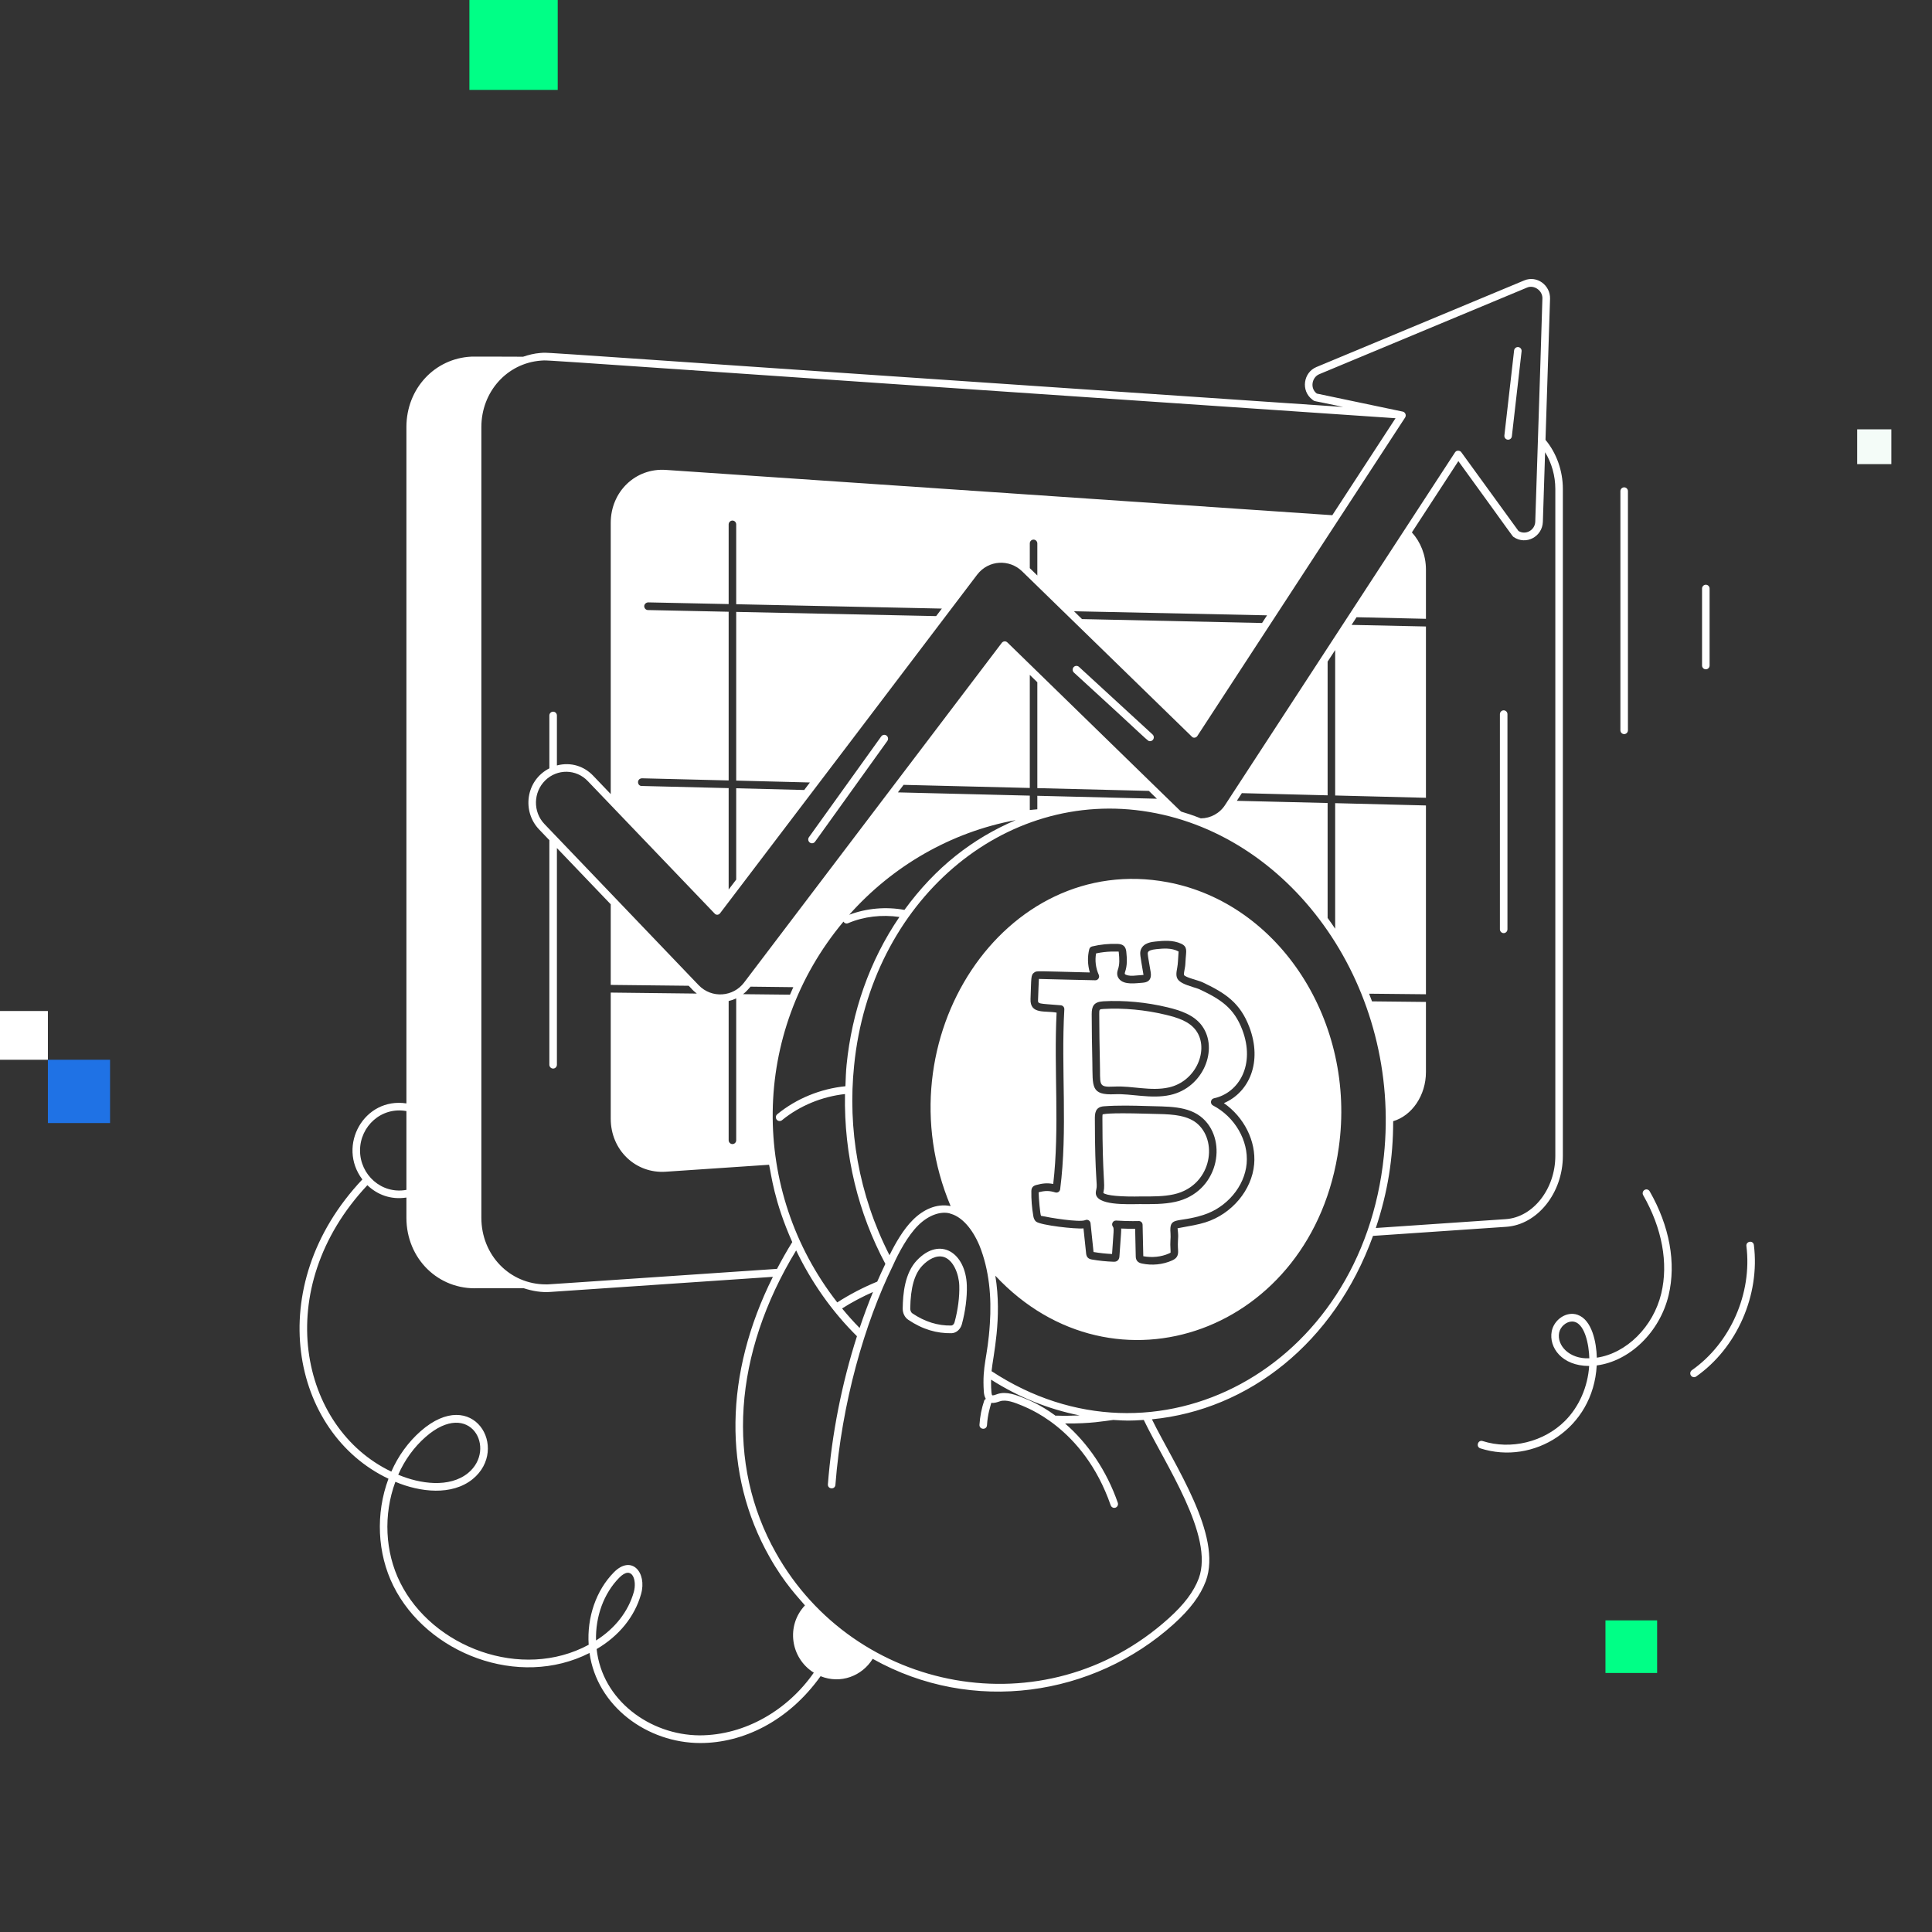 <svg width="284" height="284" viewBox="0 0 284 284" fill="none" xmlns="http://www.w3.org/2000/svg">
<rect x="0" y="0" width="284" height="284" fill="#333333" stroke="none"/>
<path d="M57.827 233.123C62.748 243.043 76.223 248.294 86.659 242.983C87.748 250.837 95.159 256.222 102.948 256.222C109.2 256.222 115.879 253.042 120.623 246.397C123.581 247.584 126.721 246.377 128.284 243.843C128.29 243.847 128.297 243.852 128.303 243.855C142.99 252.087 160.762 249.337 172.515 238.752C174.942 236.567 176.449 234.554 177.256 232.411C179.726 225.674 172.627 215.368 169.332 208.637C183.527 207.245 196.129 197.423 201.831 181.672L221.416 180.338C226.005 180.027 229.737 175.352 229.737 169.915V71.875C229.737 69.195 228.799 66.593 227.185 64.66C227.193 64.425 227.898 42.564 227.854 43.914C227.854 43.913 227.854 43.912 227.854 43.911C227.908 41.92 225.913 40.445 224.059 41.221C220.935 42.523 235.378 36.503 193.509 53.955C191.601 54.737 191.169 57.442 192.925 58.755C193.308 59.047 192.827 58.837 196.099 59.539L197.443 59.822C72.334 51.347 81.243 51.794 79.426 51.885C78.539 51.954 77.704 52.165 76.898 52.437C73.889 52.425 69.31 52.409 69.295 52.425C63.931 52.673 59.741 57.095 59.741 62.782V162.2C53.536 161.249 49.511 168.409 53.265 173.375C38.399 189.126 42.809 210.611 57.104 217.368C55.19 222.502 55.452 228.351 57.827 233.123ZM176.219 232.012C175.481 233.974 174.07 235.847 171.779 237.907C153.566 254.307 125.615 248.845 114.064 228.278C106.683 215.19 107.786 199.022 117.032 183.809C119.279 188.484 122.288 192.778 125.971 196.421C123.74 203.403 122.275 210.791 121.699 218.179C121.642 218.924 122.746 219.01 122.803 218.269C123.745 206.195 127.08 194.563 131.269 186.007C132.072 184.198 133.446 181.633 134.966 180.132C136.432 178.662 138.205 178.024 139.573 178.356C139.666 178.406 139.75 178.423 139.826 178.443C141.419 178.924 142.932 180.618 143.971 183.08C145.423 186.681 145.77 190.695 145.506 194.609C145.181 199.692 144.363 200.597 144.619 204.57C144.642 204.887 144.708 205.289 144.91 205.632C144.81 205.698 144.715 205.779 144.673 205.902C144.292 207.028 144.058 208.214 143.982 209.424C143.93 210.174 145.043 210.246 145.086 209.497C145.192 207.86 145.543 206.89 145.717 206.213C146.2 206.28 146.648 206.098 146.989 205.988C147.907 205.671 149.18 206.187 150.204 206.606C150.425 206.769 159.226 209.612 163.27 221.277C163.35 221.509 163.562 221.654 163.792 221.654C163.852 221.654 163.915 221.644 163.976 221.622C164.263 221.518 164.415 221.195 164.313 220.902C162.691 216.222 159.944 212.178 156.562 209.248C160.355 209.288 162.313 208.89 163.649 208.73C165.549 208.848 166.046 208.863 168.133 208.729C171.257 215.245 178.512 225.749 176.219 232.012ZM80.039 121.138C78.303 119.324 78.397 116.44 80.143 114.723C81.9 112.996 84.697 113.016 86.407 114.823C96.519 125.388 105.34 134.59 105.113 134.355C105.325 134.515 105.62 134.513 105.837 134.263C106.036 134.034 143.474 84.71 143.634 84.482C145.33 82.27 148.404 82.191 150.238 83.972C150.462 84.189 175.456 108.533 175.228 108.312C175.24 108.321 175.239 108.339 175.252 108.347C175.51 108.518 175.815 108.437 175.983 108.223C223.156 35.922 199.791 71.732 206.547 61.378C206.767 61.042 206.575 60.583 206.194 60.504C205.971 60.457 192.725 57.677 193.565 57.853C192.513 57.048 192.863 55.443 193.935 55.004C197.06 53.701 182.619 59.721 224.479 42.271C225.462 41.845 226.726 42.664 226.732 43.819C226.735 44.318 226.06 64.992 226.068 64.763C226.06 64.989 225.673 76.917 225.681 76.682C225.631 77.964 224.24 78.697 223.209 78.047L214.799 66.463C214.627 66.223 214.121 66.135 213.892 66.486L180.107 118.299C179.311 119.558 177.943 120.291 176.514 120.296C175.277 119.814 174.352 119.516 173.65 119.312C173.258 118.997 175.275 120.913 148.082 94.436C147.814 94.181 147.446 94.257 147.26 94.499L109.377 144.436C107.797 146.534 104.632 146.828 102.697 144.814C100.365 142.378 111.114 153.61 80.039 121.138ZM95.252 89.678C94.942 89.678 94.698 89.407 94.698 89.091C94.72 88.798 94.964 88.572 95.274 88.549L107.111 88.798V77.087C107.111 76.771 107.378 76.523 107.665 76.523C107.976 76.523 108.22 76.771 108.22 77.087V88.82L138.45 89.46L137.611 90.566L108.22 89.948V114.746L119.054 115.022L118.215 116.128L108.22 115.874V129.299L107.111 130.76V115.852L94.321 115.536C93.659 115.536 93.555 114.463 94.365 114.408L107.111 114.724V89.926L95.252 89.678ZM185.517 91.581L159.054 91.004L157.874 89.853L186.253 90.453L185.517 91.581ZM152.486 84.598L151.378 83.517V79.885C151.378 79.569 151.622 79.321 151.932 79.321C152.221 79.321 152.486 79.569 152.486 79.885V84.598ZM132.95 133.754C130.218 133.254 127.384 133.51 124.835 134.466C131.176 127.329 139.742 122.323 149.304 120.556C142.961 123.273 137.555 127.445 132.95 133.754ZM132.827 115.372L151.378 115.829V99.209L152.486 100.289V115.852L168.88 116.26L170.062 117.411L152.486 116.98V118.965C152.118 119.003 151.744 119.024 151.378 119.071V116.957L131.988 116.478L132.827 115.372ZM107.111 147.147C107.496 147.06 107.865 146.932 108.22 146.764V167.613C108.22 167.929 107.976 168.177 107.665 168.177C107.378 168.177 107.111 167.929 107.111 167.613V147.147ZM110.267 145.111C110.266 145.111 110.267 145.11 110.267 145.111L110.323 145.036L116.616 145.111C116.448 145.477 116.284 145.846 116.126 146.217L109.225 146.143C109.716 145.76 109.931 145.473 110.267 145.111ZM123.99 135.474C124.146 135.729 124.415 135.815 124.66 135.709C126.991 134.715 129.638 134.421 132.213 134.793C127.789 141.266 125.22 148.796 124.448 156.521C124.34 157.577 124.318 158.625 124.275 159.675C120.636 160.04 117.092 161.471 114.256 163.79C113.849 164.121 114.078 164.793 114.603 164.793C114.724 164.793 114.847 164.753 114.949 164.669C117.574 162.524 120.844 161.194 124.212 160.823C124.042 169.872 126.18 178.343 130.147 185.786C129.733 186.642 129.334 187.522 128.95 188.397C126.9 189.233 124.931 190.262 123.075 191.453C110.244 175.024 110.3 151.828 123.99 135.474ZM126.362 195.21C125.458 194.292 124.601 193.332 123.783 192.338C125.23 191.418 126.756 190.621 128.329 189.918C127.625 191.65 126.963 193.412 126.362 195.21ZM155.192 208.127C152.76 206.33 150.837 205.666 150.615 205.558C149.489 205.1 147.948 204.471 146.636 204.918L146.47 204.977C146.303 205.037 145.961 205.161 145.848 205.097C145.661 204.888 145.682 203.091 145.688 202.807C149.742 205.386 154.109 207.146 158.705 208.064C157.569 208.11 156.428 208.139 155.28 208.093C155.247 208.091 155.224 208.122 155.192 208.127ZM145.757 201.559C145.961 199.388 147.346 193.773 146.312 187.527C163.754 206.197 193.026 195.816 196.798 168.674C199.391 150.239 188.108 132.775 171.639 129.683C147.571 125.16 129.445 152.828 139.738 177.289C137.647 176.862 135.667 177.841 134.191 179.326C132.794 180.704 131.627 182.75 130.755 184.513C126.177 175.565 124.601 165.856 125.552 156.637C127.949 132.523 147.529 115.701 168.954 119.364C190.249 122.978 206.009 145.395 203.427 169.924C200.209 201.25 169.828 217.39 145.757 201.559ZM160.119 139.535C160.168 139.333 160.326 139.175 160.528 139.127C161.759 138.828 163.034 138.703 164.314 138.753C165.097 138.784 165.485 139.137 165.563 139.903C165.669 140.946 165.727 141.892 165.368 142.925C165.327 143.048 165.323 143.133 165.355 143.177C165.472 143.334 165.987 143.476 166.617 143.429C166.688 143.424 168.026 143.325 168.096 143.312C168.08 143.291 168.078 143.217 168.054 143.085C167.611 140.427 167.506 140.121 167.708 139.588C168.087 138.581 169.325 138.457 169.853 138.403C170.983 138.288 172.397 138.143 173.655 138.734C174.601 139.183 174.356 139.852 174.291 140.94C174.21 141.907 174.286 141.691 174.139 142.463C174.085 142.74 174.003 143.161 174.053 143.323C174.248 143.689 176.125 144.091 176.793 144.403C180.174 146.002 182.296 147.428 183.647 150.965C185.595 156.095 183.656 160.554 179.908 162.159C182.868 164.209 184.66 167.741 184.359 171.141C184.024 174.941 181.082 178.451 177.207 179.678C176.131 180.02 175.019 180.199 173.269 180.521C173.148 180.544 173.1 180.56 173.085 180.569C173.116 180.594 173.15 180.998 173.167 181.214C173.245 182.132 173.075 182.332 173.176 183.805C173.224 184.584 172.978 184.977 172.293 185.287C170.905 185.907 169.327 186.046 167.873 185.738C167.23 185.609 166.962 185.252 166.953 184.688L166.864 180.628C166.167 180.635 165.489 180.624 164.805 180.592C164.83 180.898 164.83 180.749 164.554 184.692C164.541 184.987 164.426 185.214 164.216 185.353C164.024 185.483 163.825 185.472 163.714 185.475C162.647 185.44 161.565 185.33 160.502 185.146C159.996 185.061 159.724 184.807 159.662 184.297L159.27 180.568C158.133 180.698 152.993 180.113 152.317 179.582C151.997 179.328 151.93 178.949 151.897 178.767C151.683 177.539 151.585 176.296 151.607 175.071C151.626 174.603 151.823 174.336 152.302 174.199C153.272 173.931 153.99 173.877 154.822 174.041C155.78 165.778 154.898 157.208 155.317 148.855C153.655 148.53 151.392 149.175 151.486 146.838C151.612 143.702 151.502 143.314 152.049 142.945C152.433 142.683 152.196 142.759 160.205 142.95C159.874 141.832 159.839 140.647 160.119 139.535ZM228.629 71.875V169.915C228.629 174.77 225.36 178.94 221.343 179.212L202.242 180.513C204.002 175.228 204.794 170.226 204.794 164.813C207.553 164.005 209.61 161.023 209.61 157.595V147.283L201.685 147.199C201.547 146.82 201.401 146.445 201.255 146.071L209.61 146.155V118.401L196.266 118.063V136.519C195.905 135.983 195.538 135.452 195.157 134.934V118.04L181.815 117.718L182.55 116.59L195.157 116.912V97.256L196.266 95.557V116.935L209.61 117.273V92.092L198.678 91.857L199.412 90.73L209.61 90.964V83.721C209.61 81.59 208.799 79.64 207.543 78.263L214.375 67.784C222.335 78.747 222.281 78.787 222.503 78.943C224.304 80.168 226.715 78.916 226.798 76.713L227.127 66.475C228.085 68.045 228.629 69.935 228.629 71.875ZM205.141 61.477L195.847 75.735L97.89 69.077C93.435 68.761 89.777 72.258 89.777 76.861V116.728L87.204 114.038C85.905 112.67 83.977 111.969 81.864 112.519V105.179C81.864 104.867 81.615 104.615 81.309 104.615C81.004 104.615 80.755 104.867 80.755 105.179V112.944C77.261 114.73 76.713 119.29 79.251 121.931L80.755 123.503V156.512C80.755 156.823 81.004 157.076 81.309 157.076C81.615 157.076 81.864 156.823 81.864 156.512V124.661C82.08 124.887 90.3 133.477 89.777 132.93V144.779L101.235 144.905C101.879 145.541 101.634 145.407 102.432 146.054L89.777 145.907V164.454C89.777 169.057 93.435 172.555 97.89 172.239L113.053 171.216C113.382 172.633 113.754 176.508 116.46 182.586C115.647 183.89 114.914 185.204 114.219 186.521C78.129 188.967 80.638 188.814 80.245 188.801C74.926 188.801 70.759 184.499 70.759 179.008V62.781C70.759 57.599 74.521 53.398 79.496 53.011C81.265 52.934 72.475 52.484 205.141 61.477ZM59.741 163.328V174.909C56.075 175.58 52.924 172.684 52.924 169.118C52.924 165.548 56.081 162.657 59.741 163.328ZM54.004 174.222C55.448 175.603 57.418 176.393 59.741 176.037V179.008C59.741 185.055 64.463 189.636 70.271 189.365H76.981C78.258 189.781 79.64 190.025 80.991 189.906L113.613 187.693C106.494 201.926 106.236 216.663 113.103 228.838C115.35 232.84 117.46 234.939 118.327 235.988C115.523 238.959 116.183 243.722 119.627 245.882C115.839 251.32 109.58 255.094 102.816 255.094C95.507 255.036 88.51 249.907 87.704 242.409C90.997 240.484 93.308 237.627 94.233 234.334C95.143 231.144 92.83 228.489 90.228 231.138C87.63 233.783 86.264 237.739 86.535 241.777C76.684 247.106 63.559 242.177 58.816 232.614C56.589 228.139 56.337 222.654 58.119 217.824C61.731 219.352 66.423 219.902 69.486 217.423C74.962 212.944 69.566 203.61 61.84 210.374C60.011 211.982 58.528 214.03 57.526 216.324C44.058 209.907 39.703 189.457 54.004 174.222ZM87.615 241.148C87.518 237.624 88.756 234.231 91.012 231.935C92.92 229.993 93.659 232.289 93.168 234.022C92.367 236.876 90.412 239.379 87.615 241.148ZM58.539 216.78C59.476 214.637 60.859 212.725 62.563 211.228C69.116 205.491 73.118 213.006 68.795 216.542C66.073 218.747 61.751 218.143 58.539 216.78Z" fill="white"/>
<path d="M170.295 163.756L168.58 163.712C162.496 163.539 162.317 163.8 162.095 163.805C162.049 163.873 162.052 164.201 162.052 164.418C162.06 173.184 162.479 174.077 162.231 175.109C162.21 175.199 162.186 175.302 162.186 175.354C162.603 175.746 164.762 175.948 167.888 175.873C169.448 175.882 171.07 175.89 172.537 175.565C177.95 174.37 179.101 168.052 176.118 165.28C174.696 163.958 172.462 163.803 170.295 163.756ZM163.814 159.725C166.445 159.59 169.121 160.438 171.788 159.857C175.869 158.967 177.794 154.215 175.811 151.478C174.81 150.099 172.994 149.564 171.371 149.171C168.388 148.45 165.141 148.143 162.238 148.315C161.586 148.354 161.586 148.354 161.586 149.08C161.586 151.433 161.634 153.788 161.681 156.142C161.789 159.486 161.29 159.852 163.814 159.725Z" fill="white"/>
<path d="M152.713 143.9C152.692 144.133 152.631 145.954 152.594 146.884C152.56 147.632 152.5 147.485 155.945 147.776C156.246 147.802 156.471 148.065 156.454 148.371C155.953 157.123 156.967 166.059 155.843 174.815C155.799 175.147 155.481 175.382 155.135 175.283C154.248 175.015 153.64 175.007 152.676 175.264C152.699 176.239 152.899 178.49 153.027 178.724C154.275 178.995 158.683 179.729 159.536 179.355C159.87 179.203 160.265 179.432 160.307 179.813L160.748 184.042C161.688 184.2 162.584 184.296 163.47 184.336C163.69 181.016 163.791 180.584 163.595 180.324C163.307 179.939 163.603 179.392 164.073 179.42C165.874 179.544 167.628 179.489 167.405 179.489C167.705 179.489 167.95 179.732 167.959 180.04L168.061 184.662C169.364 184.899 170.7 184.768 171.847 184.253C172.007 184.182 172.053 184.145 172.066 184.13C172.07 184.114 172.081 184.053 172.07 183.875C171.968 182.408 172.123 182.094 172.063 181.308C171.848 178.711 172.972 179.837 176.878 178.6C180.335 177.506 182.958 174.397 183.255 171.04C183.552 167.685 181.519 164.175 178.309 162.502C177.849 162.261 177.934 161.561 178.447 161.448C182.157 160.643 184.553 156.475 182.612 151.372C181.379 148.135 179.42 146.888 176.326 145.426C176.107 145.324 175.778 145.227 175.421 145.119C172.845 144.337 172.745 143.824 173.051 142.244C173.17 141.633 173.166 140.953 173.25 139.871C172.206 139.296 170.959 139.425 169.964 139.525C169.243 139.598 168.832 139.756 168.743 139.991C168.654 140.223 168.783 140.716 169.148 142.898C169.301 143.842 168.954 144.385 168.005 144.456C167.05 144.508 165.227 144.866 164.474 143.861C164.286 143.61 164.106 143.178 164.325 142.549C164.606 141.737 164.554 140.957 164.459 140.02C164.452 139.956 164.446 139.91 164.439 139.881C164.029 139.89 162.808 139.79 161.121 140.148C160.932 141.192 161.069 142.298 161.517 143.3C161.684 143.667 161.42 144.098 161.013 144.098C160.789 144.098 152.546 143.905 152.769 143.902C152.754 143.902 152.735 143.9 152.713 143.9ZM172.771 176.667C171.067 177.045 169.25 177.009 167.502 176.999C165.626 177.018 161.078 177.223 161.078 175.353C161.078 175.168 161.119 174.996 161.153 174.845C161.372 173.957 160.953 173.607 160.943 164.531C160.941 163.745 160.939 162.722 162.266 162.622C164.368 162.464 166.526 162.523 168.611 162.584C171.378 162.701 174.703 162.436 176.865 164.447C180.52 167.841 179.049 175.286 172.771 176.667ZM162.173 147.189C165.186 147.014 168.541 147.327 171.626 148.074C173.574 148.544 175.538 149.202 176.702 150.808C179.151 154.191 176.913 159.881 172.022 160.961C169.195 161.577 166.259 160.731 163.87 160.852C160.306 161.018 160.643 159.724 160.573 156.165C160.526 153.803 160.478 151.441 160.478 149.08C160.478 147.946 160.755 147.273 162.173 147.189ZM134.81 185.238C132.983 187.137 132.728 190.194 132.695 192.327C132.682 193.017 132.994 193.658 133.505 194.001C135.642 195.441 137.692 196.011 139.863 195.98C140.553 195.964 141.179 195.428 141.387 194.675C141.911 192.766 142.177 190.676 142.121 188.942C141.962 184.186 138.229 181.685 134.81 185.238ZM140.317 194.371C140.244 194.645 140.04 194.847 139.839 194.851C137.865 194.888 135.966 194.307 134.115 193.06C133.927 192.934 133.799 192.64 133.804 192.346C133.851 189.261 134.423 187.254 135.603 186.026C136.419 185.178 137.627 184.43 138.741 184.777C140.142 185.22 140.956 187.272 141.012 188.979C141.066 190.603 140.813 192.569 140.317 194.371ZM242.5 175.12C242.347 174.851 242.007 174.759 241.743 174.917C241.479 175.074 241.39 175.42 241.544 175.689C244.325 180.543 245.269 185.673 244.204 190.13C243.031 195.035 239.091 198.932 234.731 199.576C234.67 197.322 234.023 194.023 231.906 193.274C230.266 192.688 228.423 193.998 228.101 195.702C227.651 198.065 229.588 200.795 233.604 200.795C233.409 203.81 232.151 206.772 230.038 208.881C226.943 211.974 222.076 213.156 217.946 211.832C217.24 211.612 216.918 212.684 217.613 212.907C225.411 215.407 234.202 210.045 234.716 200.716C239.578 200.085 243.988 195.801 245.282 190.397C246.414 185.654 245.427 180.228 242.5 175.12ZM229.188 195.916C229.357 195.024 230.233 194.261 231.086 194.261C232.963 194.261 233.583 197.746 233.627 199.666C230.69 199.806 228.835 197.773 229.188 195.916ZM256.718 183.172C257.586 190.114 254.365 197.445 248.705 201.415C248.451 201.592 248.389 201.943 248.562 202.199C248.74 202.462 249.089 202.516 249.332 202.344C255.326 198.141 258.736 190.379 257.818 183.028C257.726 182.263 256.627 182.445 256.718 183.172ZM221.626 64.631C221.648 64.633 221.669 64.634 221.691 64.634C221.968 64.634 222.208 64.422 222.241 64.135L223.67 51.644C223.706 51.335 223.488 51.055 223.185 51.019C222.884 50.988 222.607 51.204 222.57 51.514L221.141 64.005C221.104 64.314 221.323 64.594 221.626 64.631ZM169.056 108.951C169.56 108.951 169.803 108.315 169.428 107.968L158.607 98.027C158.382 97.821 158.027 97.837 157.823 98.068C157.618 98.299 157.637 98.656 157.862 98.864C169.238 109.237 168.647 108.951 169.056 108.951ZM119.811 123.729L130.438 108.915C130.617 108.663 130.563 108.31 130.316 108.126C130.07 107.946 129.723 107.997 129.541 108.249L118.915 123.063C118.735 123.315 118.789 123.668 119.036 123.852C119.291 124.038 119.634 123.975 119.811 123.729ZM239.303 107.347V72.202C239.303 71.89 239.054 71.638 238.749 71.638C238.444 71.638 238.195 71.89 238.195 72.202V107.347C238.195 107.659 238.444 107.911 238.749 107.911C239.054 107.911 239.303 107.659 239.303 107.347ZM250.752 85.955C250.447 85.955 250.198 86.207 250.198 86.519V97.823C250.198 98.135 250.447 98.387 250.752 98.387C251.058 98.387 251.307 98.135 251.307 97.823V86.519C251.307 86.207 251.058 85.955 250.752 85.955ZM221.037 104.416C220.732 104.416 220.483 104.668 220.483 104.98V136.602C220.483 136.913 220.732 137.166 221.037 137.166C221.343 137.166 221.592 136.913 221.592 136.602V104.98C221.592 104.668 221.343 104.416 221.037 104.416Z" fill="white"/>
<path d="M243.594 238.193H236V245.924H243.594V238.193Z" fill="#00FF86"/>
<path d="M278.024 63.111H273V68.225H278.024V63.111Z" fill="#F4FCF8"/>
<path d="M7.039 148.617H0V155.782H7.039V148.617Z" fill="white"/>
<path d="M16.178 155.782H7.039V165.085H16.178V155.782Z" fill="#1F72E5"/>
<path d="M81.983 0H69V13.215H81.983V0Z" fill="#00FF86"/>
</svg>
